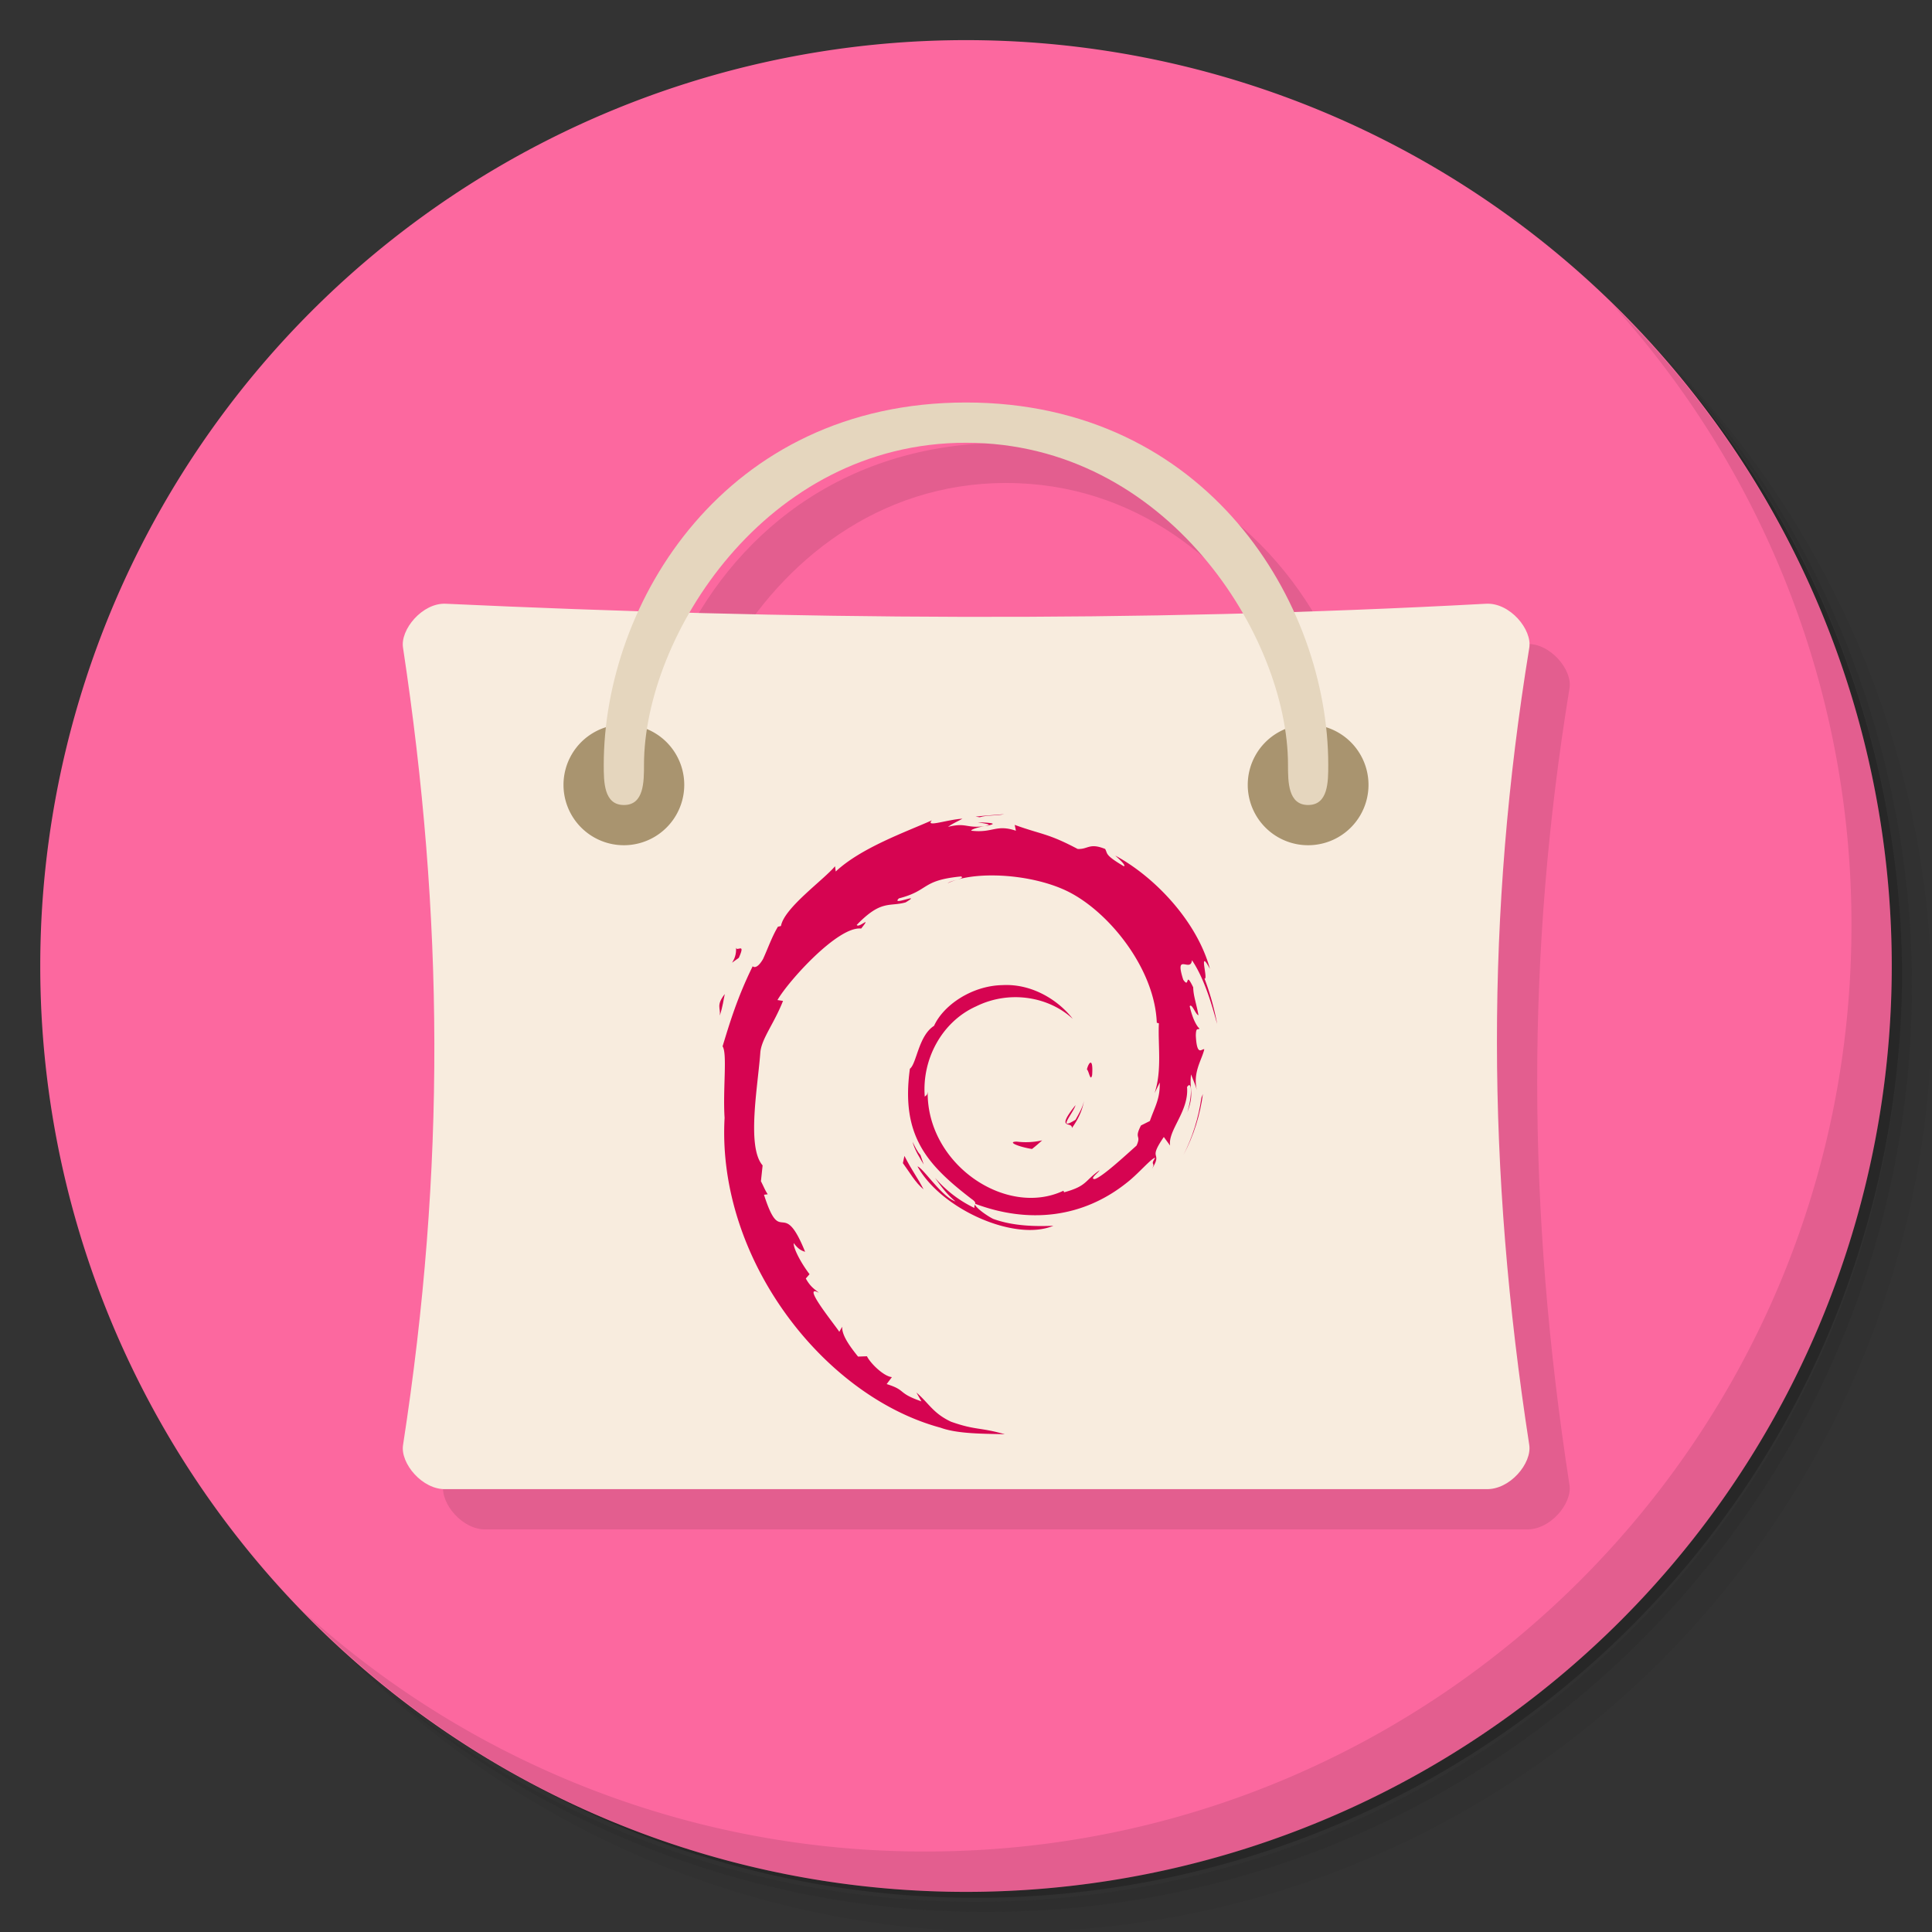 <svg xmlns="http://www.w3.org/2000/svg" viewBox="0 0 48 48">
  <rect x="0" y="0" width="48" height="48" fill="#333333" stroke="none"/>
  <path d="M36.31 5c5.859 4.062 9.688 10.831 9.688 18.5 0 12.426-10.07 22.5-22.5 22.5-7.669 0-14.438-3.828-18.5-9.688a23.24 23.24 0 0 0 3.781 4.969 22.923 22.923 0 0 0 15.469 5.969c12.703 0 23-10.298 23-23a22.92 22.92 0 0 0-5.969-15.469A23.216 23.216 0 0 0 36.31 5zm4.969 3.781A22.911 22.911 0 0 1 47.498 24.5c0 12.703-10.297 23-23 23a22.909 22.909 0 0 1-15.719-6.219C12.939 45.425 18.662 48 24.998 48c12.703 0 23-10.298 23-23 0-6.335-2.575-12.06-6.719-16.219z" opacity=".05"/>
  <path d="M41.28 8.781a22.923 22.923 0 0 1 5.969 15.469c0 12.703-10.297 23-23 23A22.92 22.92 0 0 1 8.78 41.281 22.911 22.911 0 0 0 24.499 47.5c12.703 0 23-10.298 23-23A22.909 22.909 0 0 0 41.28 8.781z" opacity=".1"/>
  <path d="M31.25 2.375C39.865 5.529 46 13.792 46 23.505c0 12.426-10.07 22.5-22.5 22.5-9.708 0-17.971-6.135-21.12-14.75a23 23 0 0 0 44.875-7 23 23 0 0 0-16-21.875z" opacity=".2"/>
  <path d="M47 24a23 23.003 0 1 1-46 0 23 23.003 0 1 1 46 0z" fill="#fc689f"/>
  <path d="M25 11c-4.144 0-6.855 2.38-8.137 5.174-1.596-.05-3.192-.1-4.783-.174-.586-.031-1.145.648-1.066 1.098 1.01 6.68 1.063 12.918 0 19.801-.074.453.48 1.121 1.066 1.098h25.836c.598.023 1.148-.645 1.078-1.098-1.063-6.879-1.078-13.199 0-19.801.078-.453-.48-1.133-1.078-1.098-1.598.087-3.185.136-4.773.188C31.863 13.388 29.148 11 25 11zm0 1c3.2 0 5.576 1.981 6.875 4.236-4.613.123-9.19.108-13.74-.016 1.301-2.249 3.672-4.221 6.865-4.221z" opacity=".1"/>
  <g>
    <path d="M40.03 7.531A22.922 22.922 0 0 1 45.999 23c0 12.703-10.297 23-23 23A22.92 22.92 0 0 1 7.53 40.031C11.708 44.322 17.54 47 23.999 47c12.703 0 23-10.298 23-23 0-6.462-2.677-12.291-6.969-16.469z" opacity=".1"/>
  </g>
  <g>
    <path d="M11.08 15c-.586-.031-1.145.648-1.066 1.098 1.01 6.68 1.063 12.918 0 19.801-.074.453.48 1.121 1.066 1.098h25.836c.598.023 1.148-.645 1.078-1.098-1.063-6.879-1.078-13.199 0-19.801.078-.453-.48-1.133-1.078-1.098-8.738.473-17.32.395-25.836 0m0 0" fill="#f8ecde"/>
    <path d="M17 19.5a1.5 1.5 0 1 1-3-.001 1.5 1.5 0 0 1 3 .001m0 0M34 19.5a1.5 1.5 0 1 1-3-.001 1.5 1.5 0 0 1 3 .001m0 0" fill="#a9946f"/>
    <path d="M15.5 20c-.5 0-.5-.578-.5-1 0-4.01 3-9 9-9 5.996 0 9 4.988 9 9 0 .422 0 1-.5 1s-.5-.578-.5-1c0-3.168-3-8-8-8s-8 4.832-8 8c0 .422 0 1-.496 1m0 0" fill="#e5d6be"/>
    <g fill="#d60451">
      <path d="M25.26 28.363c-.255.004.049.131.38.183.093-.072.176-.145.252-.214a1.826 1.826 0 0 1-.632.031M26.63 28.027c.153-.21.263-.442.301-.677-.034.17-.124.314-.21.47-.48.3-.045-.18 0-.363-.515.645-.073.387-.09.57M27.134 26.709c.031-.46-.09-.314-.13-.138.048.024.086.324.13.138M24.293 20.43c.135.024.294.042.27.076.152-.034.183-.062-.27-.076M24.563 20.506l-.093.02.087-.01.007-.01"/>
      <path d="M28.813 26.885c.014.41-.121.61-.245.966l-.221.111c-.18.352.018.22-.11.5-.283.252-.857.784-1.04.832-.134-.004.09-.156.121-.218-.376.26-.304.39-.88.546l-.018-.038c-1.422.67-3.397-.656-3.372-2.465-.014.114-.041.086-.072.13-.076-.932.427-1.867 1.277-2.247.831-.41 1.805-.24 2.399.311-.324-.427-.977-.88-1.747-.838-.756.014-1.464.494-1.699 1.012-.387.244-.431.939-.6 1.066-.229 1.668.427 2.385 1.532 3.235.172.117.048.134.072.224a3.006 3.006 0 0 1-.98-.75c.149.215.304.422.51.588-.348-.118-.81-.84-.945-.87.598 1.07 2.423 1.874 3.376 1.474-.442.018-1.001.01-1.498-.172-.21-.107-.494-.332-.442-.373 1.302.487 2.652.37 3.777-.535.286-.224.6-.604.693-.608-.138.203.02.096-.083.28.286-.463-.124-.187.297-.798l.156.214c-.059-.383.472-.85.421-1.454.121-.186.134.201.007.625.18-.473.045-.549.093-.94.049.132.114.274.148.412-.117-.46.122-.77.18-1.036-.058-.024-.183.2-.21-.338.003-.242.065-.122.09-.18-.045-.027-.166-.207-.242-.552.056-.08.145.21.218.224-.049-.276-.128-.483-.131-.693-.214-.442-.076.058-.248-.19-.225-.701.186-.163.217-.484.339.498.535 1.264.625 1.581a6.476 6.476 0 0 0-.314-1.125c.104.042-.166-.797.135-.241-.321-1.184-1.378-2.292-2.351-2.814.117.107.27.245.214.266-.484-.286-.397-.31-.466-.431-.397-.16-.422.014-.683 0-.743-.393-.884-.352-1.564-.598l.03.145c-.497-.166-.572.062-1.104 0-.035-.023.166-.09.335-.114-.473.062-.453-.096-.918.018.114-.083.238-.134.358-.203-.39.024-.928.224-.759.041-.632.283-1.757.68-2.388 1.271l-.018-.13c-.29.345-1.264 1.035-1.343 1.484l-.076.018c-.152.255-.249.541-.37.804-.197.335-.286.13-.259.183-.387.784-.58 1.443-.746 1.985.122.176.004 1.063.05 1.776-.194 3.507 2.46 6.914 5.363 7.698.428.156 1.06.149 1.599.163-.635-.18-.719-.093-1.336-.311-.446-.21-.542-.45-.86-.725l.125.22c-.618-.216-.36-.272-.864-.43l.13-.173c-.2-.017-.531-.338-.62-.518l-.221.008c-.263-.325-.404-.56-.394-.743l-.072.128c-.08-.138-.97-1.222-.507-.97-.087-.08-.2-.128-.325-.355l.093-.107c-.22-.287-.407-.652-.393-.773.117.159.2.19.283.217-.563-1.395-.594-.08-1.022-1.418l.093-.011c-.069-.103-.11-.214-.169-.324l.042-.394c-.404-.46-.114-1.988-.056-2.817.038-.345.338-.7.563-1.27l-.138-.021c.263-.462 1.505-1.844 2.079-1.776.279-.35-.056 0-.11-.09.61-.632.803-.446 1.214-.56.446-.266-.38.104-.166-.1.766-.197.545-.449 1.547-.545.107.058-.245.093-.335.169.642-.314 2.03-.241 2.927.176 1.047.487 2.217 1.93 2.268 3.29l.052.014c-.027.538.083 1.163-.107 1.736l.131-.27"/>
      <path d="M22.47 28.718l-.038.18c.169.228.3.473.514.652-.152-.3-.266-.424-.476-.832M22.871 28.7c-.09-.1-.141-.217-.2-.334.055.207.172.387.279.566l-.08-.231M29.886 27.179l-.038.096c-.069.487-.217.97-.445 1.419.252-.473.414-.991.483-1.516M24.342 20.304c.172-.056.424-.035.608-.076-.239.02-.477.034-.712.061l.104.015M18.284 23.527c.041.369-.277.51.072.27.187-.419-.072-.115-.072-.27M17.883 25.231c.08-.245.092-.393.124-.534-.22.282-.1.342-.124.534"/>
    </g>
  </g>
</svg>

